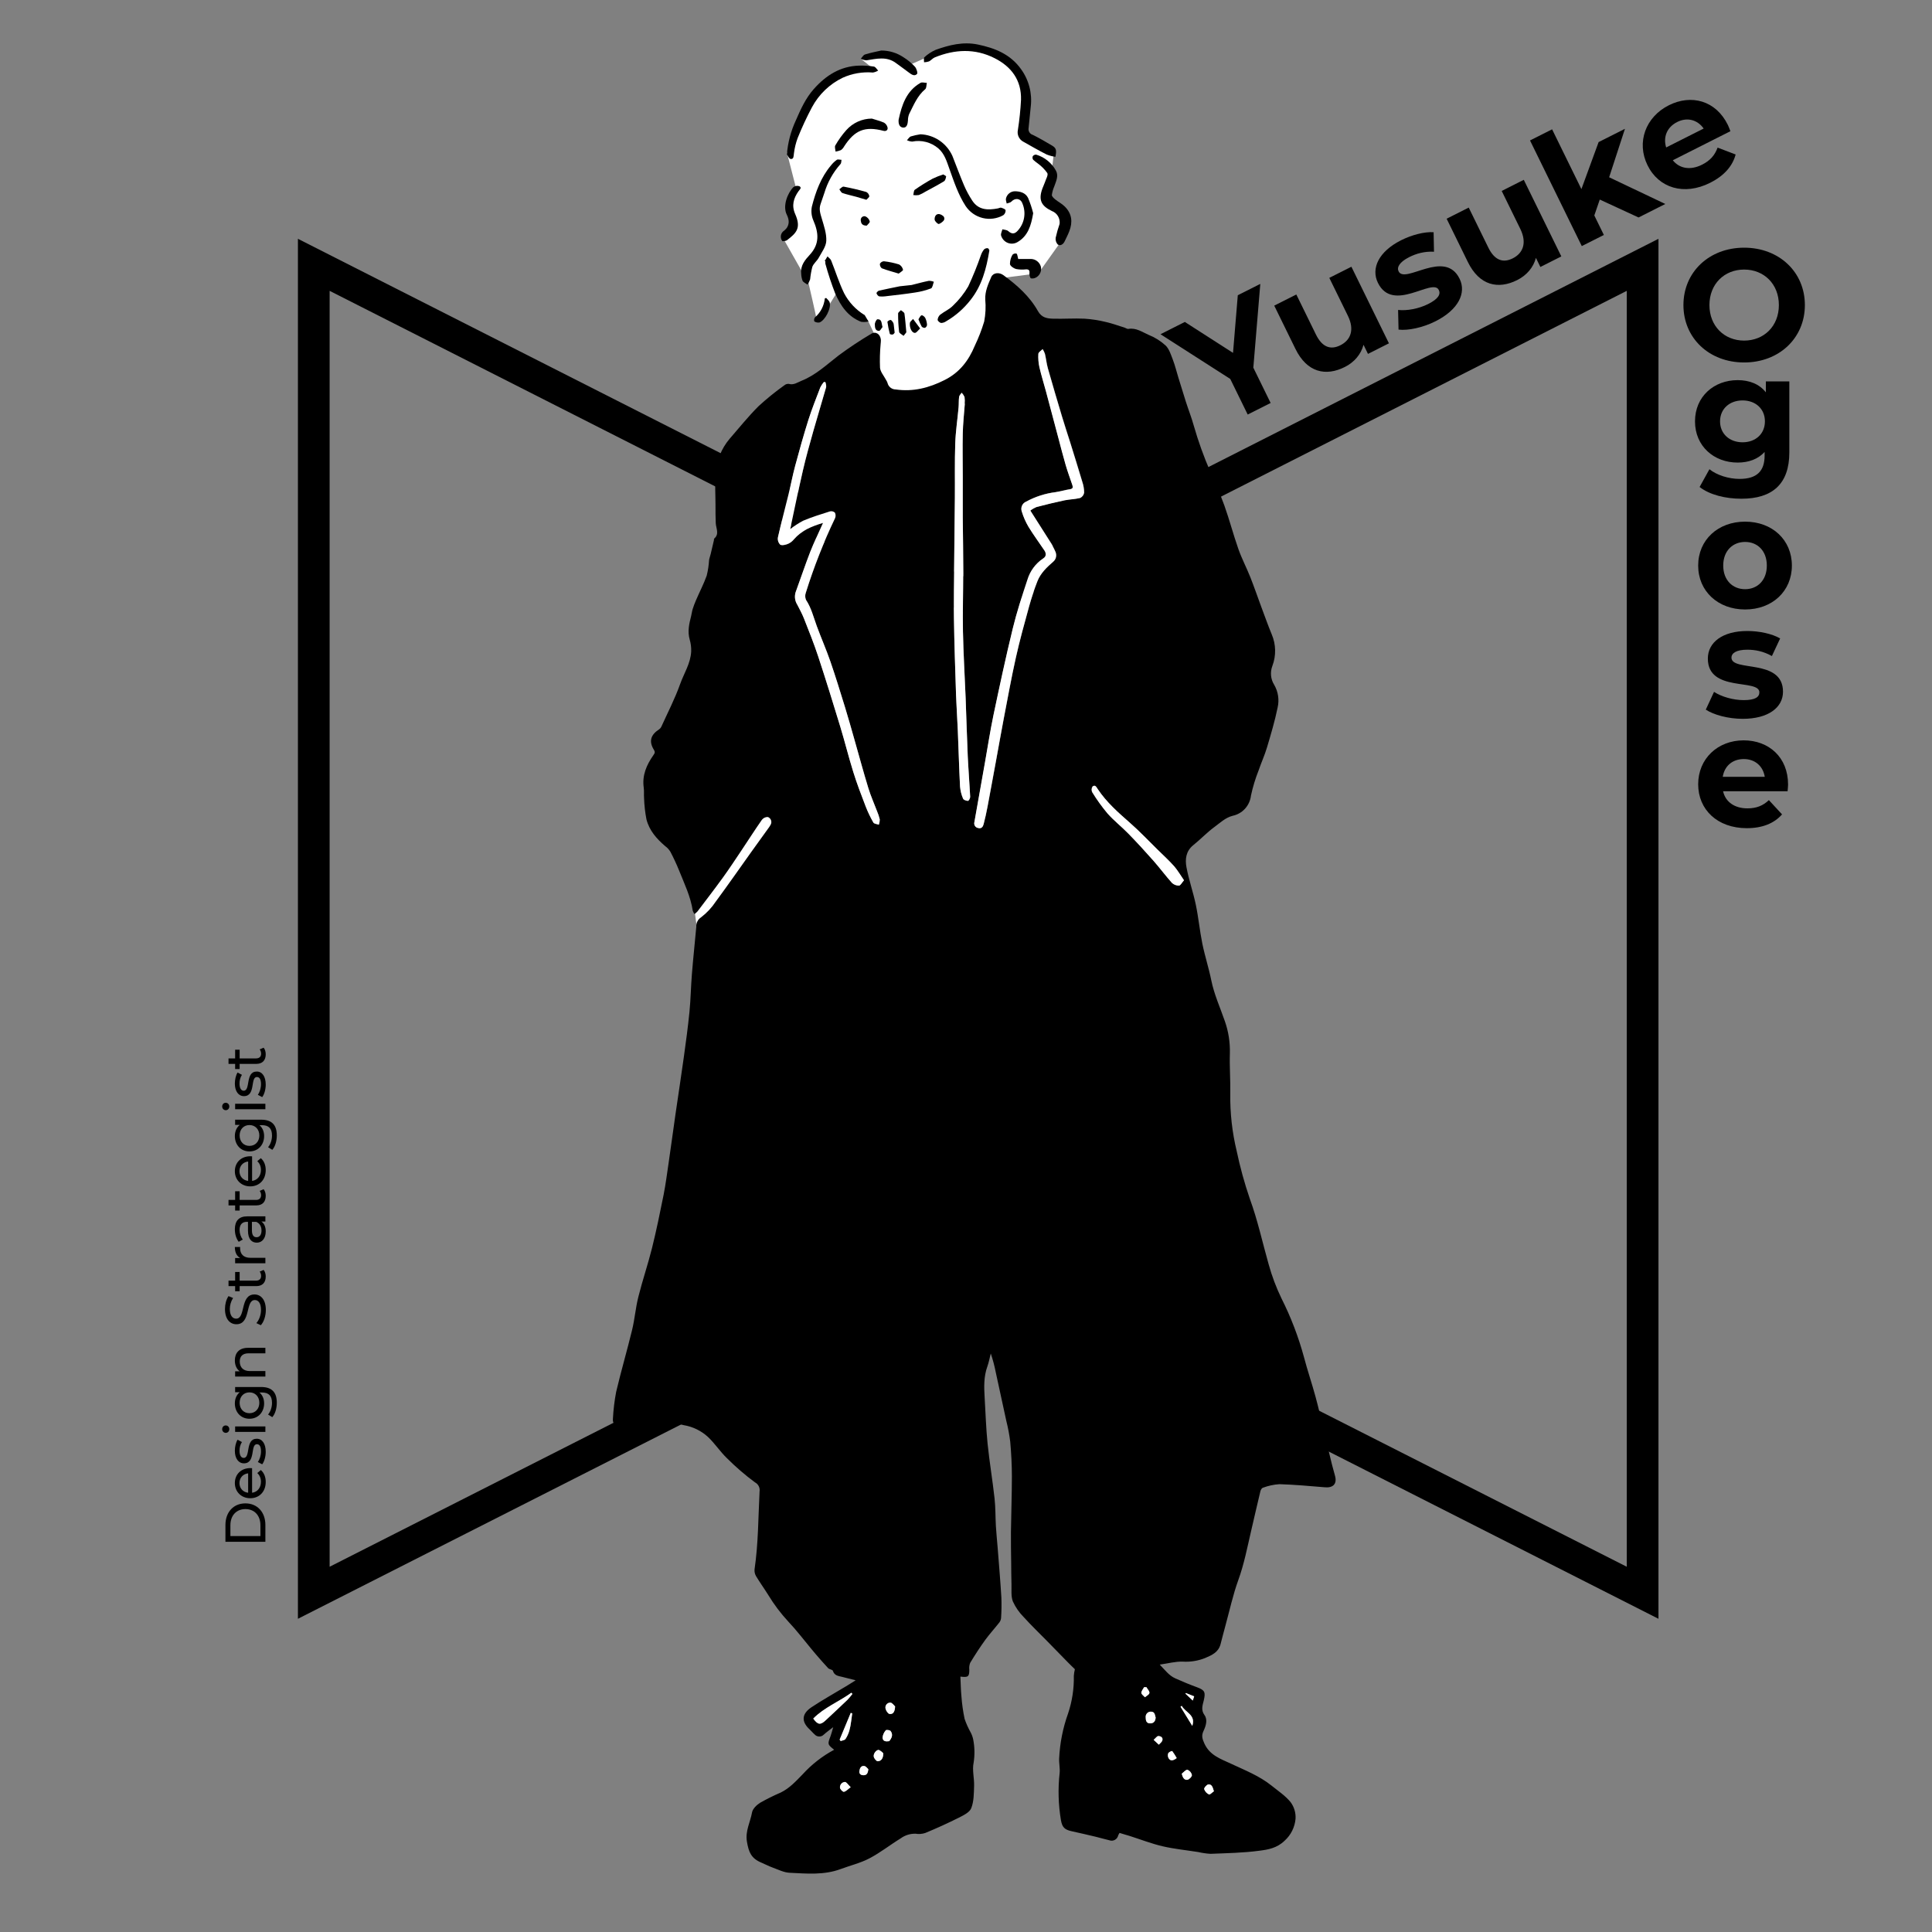 <svg width="364" height="364" viewBox="0 0 364 364" fill="none" xmlns="http://www.w3.org/2000/svg">
<rect x="0" y="0" width="364" height="364" fill="#808080" stroke="none"/>
<mask id="mask0_2341_700" style="mask-type:alpha" maskUnits="userSpaceOnUse" x="0" y="0" width="364" height="364">
<rect width="364" height="364" fill="#D9D9D9"/>
</mask>
<g mask="url(#mask0_2341_700)">
<path d="M306.491 295.184V54.797L184.297 116.766L62.104 54.797V295.184L184.297 233.215L306.491 295.184ZM312.465 304.989L184.297 239.989L56.13 304.988V44.992L184.297 109.991L312.465 44.992V304.989Z" fill="black"/>
<path d="M130.762 170.786L131.224 174.272L139.162 169.981L148.275 154.472L143.361 151.783L130.762 170.786Z" fill="white"/>
<path d="M165.136 63.813L163.508 60.359L160.207 58.117L158.126 54.369L156.344 57.269C156.344 57.269 153.867 60.618 153.824 60.079C153.781 59.54 152.322 53.311 152.322 53.311L147.852 45.434L149.942 41.616L148.969 38.91L150.061 35.76L148.269 28.784L154.184 16.726L160.956 13.176H164.819L162.178 11.066L166.613 10.564L171.093 12.349L175.161 10.564L179.717 8.686L187.341 9.513L192.001 13.655L193.614 19.767L192.837 24.74L197.497 28.089L198.512 29.14L198.182 32.154L197.604 37.123L200.591 40.988L199.928 45.458L195.635 51.486L188.041 52.473L187.382 63.84L177.585 76.138L164.8 77.41C164.8 77.41 162.241 67.363 162.159 67.17C162.076 66.977 165.136 63.813 165.136 63.813Z" fill="white"/>
<path d="M130.85 172.215C130.709 172.025 130.598 171.815 130.52 171.592C130.117 168.913 128.935 166.488 127.945 164.01C127.454 162.796 126.903 161.609 126.294 160.453C126.038 160.048 125.71 159.696 125.327 159.415C123.714 158.042 122.325 156.464 121.794 154.365C121.537 153.04 121.387 151.696 121.345 150.346C121.292 149.706 121.374 149.047 121.285 148.414C120.954 146.069 121.816 144.117 123.091 142.294C123.368 141.895 123.474 141.711 123.18 141.236C122.224 139.675 122.585 138.449 124.17 137.418C124.365 137.284 124.52 137.097 124.616 136.879C125.811 134.24 127.152 131.655 128.123 128.932C128.849 126.89 130.104 125.004 130.223 122.764C130.253 121.996 130.158 121.229 129.942 120.493C129.506 118.963 129.84 117.516 130.216 116.056C130.325 115.628 130.368 115.182 130.5 114.763C130.679 114.2 130.886 113.647 131.121 113.106C131.781 111.555 132.583 110.044 133.148 108.454C133.386 107.496 133.535 106.517 133.593 105.53C133.656 105.145 133.798 104.776 133.892 104.395C134.103 103.517 134.31 102.637 134.513 101.756C134.532 101.668 134.493 101.535 134.542 101.491C135.579 100.614 134.906 99.569 134.853 98.574C134.797 97.435 134.807 96.29 134.804 95.152C134.804 93.199 134.665 91.234 134.823 89.294C134.964 86.854 135.892 84.527 137.464 82.673C139.264 80.6 140.989 78.447 142.929 76.515C144.466 75.107 146.085 73.796 147.779 72.588C147.894 72.49 148.028 72.417 148.171 72.372C148.315 72.327 148.466 72.312 148.615 72.326C149.549 72.594 150.266 72.042 151.019 71.737C153.694 70.675 155.757 68.699 157.999 66.971C159.974 65.509 162.02 64.149 164.13 62.895C165.002 62.356 165.863 62.956 165.966 64.038C165.965 64.31 165.947 64.582 165.914 64.852C165.778 66.328 165.74 67.811 165.801 69.292C165.877 70.08 166.534 70.807 166.927 71.567C167.042 71.74 167.135 71.926 167.205 72.122C167.285 72.478 167.482 72.796 167.763 73.023C168.044 73.251 168.393 73.375 168.753 73.375C172.029 73.85 175.026 73.087 177.968 71.6C180.794 70.183 182.492 67.946 183.657 65.14C184.364 63.669 184.956 62.144 185.427 60.578C185.691 59.211 185.758 57.813 185.628 56.426C185.562 54.865 186.183 53.539 186.757 52.193C187.104 51.386 188.23 51.228 189.069 51.858C191.621 53.73 193.992 55.819 195.563 58.626C196.26 59.868 197.3 60.012 198.406 60.043C200.387 60.103 202.368 59.946 204.349 60.043C205.704 60.133 207.048 60.343 208.367 60.669C209.572 60.941 210.738 61.376 211.92 61.744C212.148 61.815 212.385 62.005 212.58 61.968C214.053 61.707 215.221 62.578 216.44 63.104C217.613 63.573 218.692 64.254 219.626 65.113C220.303 65.783 220.617 66.861 220.98 67.792C221.393 68.877 221.667 70.012 222.007 71.125C222.469 72.635 222.932 74.139 223.413 75.652C223.895 77.166 224.493 78.666 224.922 80.221C225.764 83.154 226.795 86.029 228.01 88.825C228.921 90.962 229.904 93.071 230.684 95.258C231.648 97.958 232.368 100.75 233.325 103.457C233.959 105.258 234.861 106.963 235.567 108.741C236.297 110.579 236.931 112.455 237.621 114.307C238.281 116.052 238.889 117.807 239.602 119.518C240.409 121.408 240.452 123.544 239.722 125.466C239.498 126.048 239.414 126.675 239.475 127.297C239.536 127.918 239.742 128.516 240.075 129.041C240.816 130.321 241.045 131.841 240.715 133.288C240.197 135.843 239.441 138.355 238.698 140.857C238.265 142.307 237.622 143.693 237.136 145.13C236.527 146.666 236.044 148.251 235.693 149.868C235.591 150.793 235.202 151.662 234.583 152.35C233.963 153.037 233.146 153.508 232.246 153.696C230.85 154.059 229.905 155.009 228.841 155.782C227.418 156.817 226.2 158.126 224.816 159.236C223.433 160.345 223.255 161.888 223.536 163.385C223.978 165.763 224.8 168.074 225.295 170.439C225.804 172.87 226.035 175.358 226.527 177.789C226.999 180.107 227.742 182.364 228.208 184.678C228.753 187.357 229.885 189.839 230.773 192.404C231.457 194.359 231.776 196.426 231.714 198.499C231.635 201.031 231.843 203.57 231.79 206.101C231.743 209.724 232.149 213.339 232.998 216.858C233.638 219.905 234.464 222.91 235.472 225.853C236.955 229.892 237.849 234.075 239.018 238.191C239.631 240.417 240.446 242.58 241.451 244.654C243.215 248.159 244.624 251.836 245.658 255.628C246.318 258.15 247.167 260.625 247.85 263.142C248.454 265.353 248.953 267.593 249.501 269.82C250.161 272.547 250.733 275.306 251.512 278C251.984 279.636 251.089 280.345 249.646 280.214C246.793 279.983 243.937 279.715 241.061 279.628C239.994 279.697 238.942 279.923 237.938 280.298C237.733 280.351 237.532 280.696 237.469 280.944C236.865 283.453 236.293 285.967 235.709 288.479C234.986 291.59 234.388 294.72 233.285 297.746C232.295 300.495 231.672 303.381 230.896 306.215C230.565 307.404 230.271 308.599 229.955 309.79C229.552 311.314 228.304 311.85 227.036 312.389C225.687 312.925 224.239 313.153 222.794 313.058C221.473 313.018 220.113 313.393 218.502 313.621C219.492 314.643 220.249 315.688 221.437 316.217C222.787 316.819 224.151 317.388 225.534 317.891C226.997 318.436 227.159 318.818 226.799 320.365C226.591 321.256 226.211 322.137 226.938 323.142C227.552 323.982 227.208 325.151 226.769 326.076C226.33 327 226.502 327.576 226.905 328.473C227.915 330.715 229.976 331.382 231.857 332.261C234.499 333.5 237.249 334.564 239.571 336.424C240.812 337.429 242.176 338.323 243.16 339.539C243.821 340.431 244.151 341.532 244.091 342.646C243.955 344.253 243.212 345.745 242.018 346.809C240.584 348.199 238.907 348.484 237.266 348.688C234.226 349.096 231.135 349.146 228.061 349.271C227.283 349.223 226.51 349.111 225.75 348.936C223.504 348.58 221.23 348.359 219.024 347.845C216.911 347.349 214.867 346.549 212.79 345.889C212.202 345.707 211.611 345.554 210.931 345.333C210.833 345.477 210.749 345.629 210.68 345.789C210.642 345.966 210.567 346.133 210.461 346.279C210.355 346.425 210.219 346.546 210.063 346.634C209.907 346.723 209.734 346.776 209.555 346.792C209.377 346.807 209.198 346.784 209.029 346.723C208.161 346.519 207.302 346.268 206.437 346.054C204.928 345.696 203.416 345.344 201.9 345.012C200.579 344.721 200.127 344.272 199.889 342.946C199.393 340.005 199.309 337.009 199.642 334.045C199.734 333.13 199.499 332.185 199.553 331.265C199.691 328.397 200.253 325.565 201.22 322.866C201.996 320.569 202.367 318.151 202.316 315.723C202.346 315.307 202.412 314.894 202.514 314.49C202.072 314.058 201.618 313.636 201.194 313.194C199.873 311.854 198.552 310.478 197.215 309.122C195.772 307.652 194.28 306.225 192.899 304.695C192.038 303.838 191.337 302.83 190.829 301.721C190.449 300.74 190.605 299.539 190.568 298.432C190.525 297.092 190.525 295.753 190.512 294.414C190.492 292.498 190.443 290.582 190.466 288.667C190.509 285.167 190.645 281.668 190.645 278.165C190.645 275.983 190.526 273.811 190.332 271.62C190.167 270.305 189.922 269.001 189.598 267.716C188.938 264.675 188.278 261.635 187.617 258.596C187.382 257.379 187.064 256.179 186.666 255.006C186.459 255.82 186.308 256.66 186.026 257.447C185.329 259.367 185.392 261.336 185.514 263.318C185.693 266.195 185.769 269.085 186.062 271.949C186.415 275.418 187 278.861 187.383 282.33C187.574 284.052 187.531 285.8 187.631 287.535C187.71 288.875 187.855 290.214 187.961 291.553C188.205 294.688 188.473 297.823 188.664 300.961C188.713 302.239 188.695 303.519 188.612 304.795C188.593 305.118 188.477 305.428 188.281 305.683C187.423 306.784 186.469 307.816 185.64 308.951C184.624 310.351 183.685 311.811 182.787 313.288C182.627 313.702 182.571 314.149 182.623 314.591C182.623 315.89 182.418 316.067 180.945 315.88C181.005 317.143 181.018 318.385 181.14 319.618C181.244 321.041 181.444 322.455 181.737 323.851C182.042 324.736 182.425 325.591 182.883 326.406C183.106 326.826 183.267 327.278 183.361 327.746C183.641 329.181 183.667 330.655 183.437 332.099C183.138 333.473 183.572 334.99 183.526 336.453C183.479 337.916 183.493 339.394 182.988 340.673C182.678 341.467 181.526 342.013 180.644 342.465C178.564 343.506 176.438 344.474 174.291 345.355C173.715 345.537 173.104 345.581 172.508 345.482C171.494 345.453 170.499 345.765 169.678 346.37C167.697 347.582 165.862 349.049 163.818 350.117C162.131 351.005 160.226 351.457 158.429 352.126C155.273 353.312 151.994 353.001 148.755 352.84C147.679 352.789 146.622 352.24 145.575 351.862C144.849 351.6 144.159 351.228 143.446 350.931C141.527 350.127 141.065 348.975 140.725 346.976C140.385 344.977 141.362 343.292 141.689 341.467C141.815 340.77 142.585 340.04 143.248 339.628C144.493 338.928 145.774 338.294 147.084 337.729C148.735 336.932 149.941 335.602 151.192 334.323C152.904 332.437 154.922 330.861 157.158 329.665C155.887 328.635 155.893 328.64 156.498 327.046C156.669 326.59 156.775 326.112 156.983 325.401C156.254 325.974 155.702 326.359 155.207 326.811C155.091 326.93 154.952 327.022 154.8 327.084C154.647 327.145 154.483 327.174 154.319 327.168C154.155 327.162 153.993 327.122 153.845 327.051C153.697 326.979 153.565 326.877 153.457 326.751C153.127 326.479 152.879 326.135 152.566 325.853C150.915 324.357 151.05 322.876 152.896 321.651C154.95 320.284 157.113 319.085 159.229 317.806C159.813 317.471 160.391 317.082 161.21 316.577C160.254 316.335 159.499 316.148 158.753 315.954C158.007 315.76 157.221 315.75 156.917 314.789C156.841 314.551 156.257 314.531 156.026 314.287C155.227 313.449 154.484 312.558 153.715 311.685C153.427 311.35 153.153 311.015 152.873 310.68C151.433 308.956 150.076 307.153 148.534 305.53C147.096 303.979 145.819 302.283 144.721 300.469C143.988 299.291 143.167 298.158 142.45 296.966C142.221 296.581 142.119 296.132 142.16 295.684C142.877 290.814 142.857 285.901 143.108 281.002C143.161 280.658 143.104 280.305 142.947 279.996C142.79 279.686 142.539 279.436 142.232 279.28C140.361 277.893 138.593 276.367 136.943 274.716C135.662 273.48 134.668 271.939 133.377 270.72C132.096 269.554 130.512 268.786 128.814 268.507C127.612 268.182 126.378 267.994 125.136 267.947C122.584 268.061 120.038 268.399 117.492 268.68C116.536 268.788 115.352 268.663 115.478 267.294C115.566 265.599 115.769 263.911 116.086 262.244C117.007 258.333 118.146 254.471 119.093 250.563C119.595 248.497 119.754 246.347 120.282 244.287C121.052 241.212 122.079 238.209 122.845 235.137C123.67 231.812 124.36 228.439 125.031 225.09C125.433 223.048 125.691 220.975 125.998 218.91C126.434 215.926 126.834 212.932 127.262 209.948C127.781 206.358 128.338 202.775 128.834 199.184C129.227 196.344 129.617 193.489 129.898 190.655C130.132 188.291 130.165 185.912 130.356 183.548C130.595 180.564 130.918 177.59 131.185 174.61C131.163 174.255 131.237 173.901 131.398 173.586C131.559 173.27 131.802 173.005 132.1 172.818C133.17 171.998 134.098 171.003 134.848 169.874C137.096 166.83 139.259 163.722 141.452 160.645C142.61 159.024 143.781 157.413 144.942 155.797C145.032 155.677 145.11 155.548 145.176 155.412C145.254 155.284 145.304 155.14 145.321 154.991C145.337 154.841 145.321 154.69 145.272 154.548C145.224 154.406 145.145 154.276 145.04 154.169C144.936 154.062 144.81 153.98 144.67 153.928C144.454 153.919 144.238 153.962 144.042 154.055C143.845 154.148 143.673 154.287 143.541 154.461C142.201 156.376 140.946 158.352 139.642 160.298C138.519 161.972 137.406 163.667 136.225 165.301C134.653 167.468 133.022 169.591 131.407 171.724C131.235 171.906 131.047 172.072 130.846 172.22L130.85 172.215ZM194.119 96.193C194.492 95.913 194.896 95.679 195.324 95.496C197.061 95.044 198.808 94.615 200.564 94.244C201.538 94.04 202.562 94.04 203.535 93.792C203.731 93.699 203.901 93.558 204.03 93.383C204.16 93.208 204.245 93.004 204.279 92.787C204.27 92.092 204.151 91.404 203.926 90.748C203.179 88.232 202.4 85.724 201.614 83.226C201.126 81.651 200.594 80.088 200.121 78.508C199.21 75.47 198.308 72.426 197.443 69.372C197.192 68.481 197.113 67.543 196.889 66.636C196.778 66.326 196.633 66.031 196.456 65.755C196.175 66.049 195.68 66.331 195.657 66.643C195.605 67.486 195.672 68.333 195.855 69.158C196.208 70.698 196.687 72.209 197.097 73.736C197.876 76.629 198.646 79.523 199.408 82.416C199.867 84.141 200.304 85.876 200.805 87.591C201.174 88.853 201.63 90.093 202.056 91.341C202.208 91.793 202.185 92.069 201.607 92.155C200.699 92.293 199.811 92.564 198.903 92.704C196.959 92.944 195.076 93.55 193.352 94.492C193.005 94.634 192.725 94.907 192.573 95.254C192.421 95.601 192.408 95.994 192.537 96.351C192.843 97.359 193.267 98.326 193.801 99.231C194.722 100.746 195.782 102.168 196.773 103.648C197.123 104.181 197.218 104.76 196.565 105.179C195.141 106.124 194.089 107.546 193.593 109.197C192.603 112.238 191.586 115.299 190.83 118.414C189.509 123.822 188.347 129.271 187.198 134.72C186.573 137.683 186.122 140.684 185.589 143.671C184.929 147.393 184.269 151.116 183.608 154.84C183.571 154.963 183.561 155.092 183.578 155.219C183.595 155.347 183.64 155.469 183.708 155.577C183.776 155.685 183.866 155.777 183.973 155.846C184.08 155.916 184.2 155.961 184.325 155.978C184.985 156.156 185.221 155.7 185.346 155.242C185.639 154.136 185.874 153.015 186.089 151.893C186.634 149.029 187.155 146.159 187.68 143.292C188.172 140.613 188.636 137.954 189.146 135.294C189.879 131.477 190.569 127.655 191.416 123.864C192.133 120.646 193.014 117.461 193.893 114.283C194.343 112.661 194.875 111.063 195.487 109.496C196.078 107.972 197.25 106.87 198.459 105.812C198.727 105.59 198.916 105.285 198.994 104.943C199.072 104.601 199.036 104.242 198.891 103.923C198.594 103.234 198.234 102.575 197.816 101.954C196.603 100.088 195.387 98.21 194.119 96.193ZM155.052 98.538C154.197 100.47 153.361 102.191 152.671 103.973C151.681 106.498 150.836 109.073 149.904 111.615C149.781 112.006 149.747 112.42 149.805 112.826C149.862 113.232 150.009 113.619 150.235 113.959C150.674 114.817 151.139 115.668 151.493 116.561C152.418 118.906 153.365 121.266 154.157 123.668C155.6 128.048 156.965 132.454 158.307 136.866C159.176 139.722 159.892 142.63 160.781 145.479C161.441 147.653 162.27 149.781 163.092 151.909C163.503 152.972 163.994 154.001 164.561 154.987C164.706 155.239 165.221 155.262 165.591 155.389C165.705 155.067 165.763 154.727 165.762 154.384C165.629 153.836 165.449 153.3 165.225 152.783C164.687 151.357 164.053 149.957 163.612 148.5C162.684 145.446 161.858 142.361 160.971 139.294C160.396 137.284 159.836 135.255 159.217 133.266C158.321 130.369 157.435 127.472 156.447 124.609C155.67 122.367 154.71 120.191 153.891 117.961C153.277 116.287 152.864 114.539 151.854 113.021C151.68 112.587 151.673 112.101 151.834 111.662C153.331 106.863 155.173 102.182 157.345 97.656C157.416 97.49 157.45 97.31 157.446 97.128C157.442 96.947 157.4 96.769 157.322 96.605C157.198 96.491 157.049 96.41 156.887 96.368C156.726 96.325 156.556 96.324 156.394 96.363C154.694 96.898 152.983 97.428 151.342 98.12C150.478 98.575 149.658 99.111 148.893 99.721C149.678 96.064 150.428 92.353 151.282 88.639C151.867 86.128 152.573 83.643 153.263 81.158C154.036 78.418 154.881 75.699 155.657 72.96C155.674 72.638 155.63 72.316 155.525 72.012L155.227 71.992C154.971 72.301 154.75 72.638 154.566 72.996C153.79 75.032 152.972 77.056 152.315 79.138C151.413 81.986 150.611 84.875 149.832 87.762C149.35 89.554 149.01 91.383 148.567 93.18C147.907 95.859 147.177 98.539 146.586 101.218C146.541 101.474 146.558 101.737 146.634 101.985C146.711 102.233 146.845 102.459 147.025 102.644C147.539 102.761 148.077 102.69 148.544 102.443C148.95 102.253 149.308 101.971 149.591 101.619C150.984 99.983 152.853 99.195 155.049 98.524L155.052 98.538ZM181.777 76.1H181.75C181.789 75.677 181.781 75.251 181.727 74.83C181.596 74.534 181.414 74.264 181.189 74.033C181.024 74.284 180.753 74.522 180.711 74.794C180.622 75.463 180.668 76.133 180.609 76.786C180.401 79.057 180.054 81.324 179.978 83.598C179.859 87.011 179.939 90.43 179.909 93.843C179.876 97.942 179.814 102.041 179.777 106.137C179.747 109.591 179.678 113.052 179.734 116.518C179.81 121.334 179.973 126.147 180.13 130.959C180.203 133.179 180.364 135.393 180.461 137.614C180.609 141.153 180.699 144.696 180.883 148.236C180.952 149.017 181.145 149.782 181.454 150.5C181.55 150.742 182.055 150.908 182.379 150.919C182.517 150.919 182.805 150.427 182.792 150.172C182.666 147.63 182.461 145.088 182.336 142.546C182.171 138.862 182.081 135.205 181.936 131.538C181.774 127.351 181.514 123.165 181.431 118.983C181.358 115.319 181.5 111.651 181.497 107.985C181.497 104.502 181.421 101.016 181.395 97.54C181.378 94.967 181.395 92.399 181.395 89.837C181.395 87.124 181.332 84.411 181.395 81.702C181.425 79.793 181.634 77.934 181.771 76.072L181.777 76.1ZM223.069 165.852C222.503 164.951 221.89 164.082 221.23 163.25C220.24 162.141 219.147 161.133 218.087 160.095C216.35 158.391 214.676 156.616 212.85 155.015C210.644 153.08 208.452 151.15 206.801 148.682C206.54 148.294 206.336 147.765 205.81 148.183C205.713 148.34 205.657 148.52 205.646 148.706C205.636 148.892 205.672 149.077 205.751 149.245C206.613 150.643 207.577 151.975 208.633 153.23C209.855 154.603 211.321 155.745 212.595 157.064C214.213 158.722 215.781 160.433 217.315 162.171C218.513 163.531 219.593 164.994 220.801 166.341C221.163 166.67 221.636 166.845 222.122 166.83C222.416 166.833 222.669 166.31 223.07 165.852H223.069ZM160.603 319.145C160.53 319.075 160.46 319.004 160.391 318.931C158.053 320.627 155.293 321.683 153.222 323.79C154.104 324.989 154.569 325.046 155.58 324.101C156.947 322.829 158.313 321.552 159.661 320.26C159.995 319.906 160.311 319.534 160.605 319.145H160.603ZM158.192 327.758C158.255 327.842 158.321 327.923 158.387 328.001C158.7 327.88 159.137 327.85 159.298 327.619C159.617 327.136 159.861 326.607 160.021 326.049C160.173 325.5 160.283 324.94 160.351 324.374C160.437 323.845 160.5 323.313 160.569 322.784L160.285 322.707L158.192 327.758ZM167.526 328.053C168.018 327.47 168.298 326.811 167.797 326.134C167.658 325.943 166.991 325.862 166.886 325.996C166.551 326.368 166.34 326.836 166.282 327.336C166.292 328.113 166.926 328.15 167.527 328.046L167.526 328.053ZM217.733 323.616C217.584 323.167 217.613 322.484 216.837 322.487C216.7 322.481 216.563 322.505 216.436 322.558C216.309 322.61 216.195 322.69 216.101 322.791C216.007 322.893 215.935 323.013 215.892 323.145C215.848 323.277 215.832 323.417 215.846 323.555C215.863 324.011 215.886 324.706 216.683 324.694C217.357 324.695 217.668 324.32 217.734 323.613L217.733 323.616ZM168.642 321.499C168.437 321.322 168.094 320.786 167.746 320.786C167.604 320.781 167.464 320.811 167.335 320.872C167.207 320.933 167.095 321.023 167.007 321.137C166.92 321.25 166.86 321.382 166.833 321.523C166.805 321.664 166.811 321.81 166.85 321.948C166.945 322.33 167.306 322.882 167.602 322.922C168.279 323.023 168.604 322.481 168.643 321.497L168.642 321.499ZM166.413 330.33C166.19 330.076 165.921 329.868 165.621 329.718C165.188 329.57 164.498 330.387 164.63 330.97C164.697 331.305 165.126 331.841 165.377 331.83C166.001 331.802 166.417 331.34 166.414 330.328L166.413 330.33ZM222.656 334.168C222.824 334.986 223.181 335.421 223.731 335.319C224.061 335.259 224.593 334.71 224.563 334.425C224.516 334.203 224.415 333.996 224.269 333.823C224.123 333.651 223.936 333.518 223.727 333.437C223.416 333.385 223.016 333.898 222.657 334.166L222.656 334.168ZM228.704 337.484C228.483 336.696 228.295 336.107 227.634 336.214C227.321 336.265 226.812 336.884 226.871 337.095C226.951 337.316 227.073 337.519 227.231 337.691C227.388 337.864 227.578 338.003 227.789 338.1C227.968 338.167 228.404 337.701 228.704 337.484ZM160.273 336.717C159.788 336.252 159.49 335.73 159.193 335.73C159.062 335.736 158.933 335.77 158.815 335.827C158.696 335.885 158.59 335.966 158.503 336.066C158.415 336.166 158.349 336.282 158.306 336.409C158.264 336.535 158.246 336.668 158.255 336.802C158.275 337.096 158.777 337.619 158.991 337.582C159.398 337.521 159.727 337.12 160.272 336.718L160.273 336.717ZM222.654 321.396L222.415 321.554L224.63 325.164C225.343 323.067 223.303 322.659 222.656 321.396H222.654ZM163.597 333.324C163.422 333.173 163.165 332.785 162.851 332.731C162.22 332.624 161.973 333.156 161.91 333.689C161.848 334.223 162.188 334.45 162.67 334.463C163.267 334.48 163.525 334.128 163.597 333.325V333.324ZM215.994 317.873H215.558C215.366 318.228 215.026 318.589 215.036 318.941C215.036 319.226 215.472 319.496 215.713 319.775C216.012 319.503 216.522 319.259 216.558 318.954C216.595 318.649 216.189 318.237 215.994 317.873ZM221.699 331.232C221.446 330.767 221.162 330.319 220.851 329.892C220.562 329.929 220.297 330.073 220.108 330.297C220.05 330.451 220.026 330.616 220.036 330.78C220.047 330.944 220.093 331.104 220.17 331.249C220.519 331.829 221.022 331.749 221.699 331.232V331.232ZM217.354 327.796L218.345 328.705C218.569 328.444 218.903 328.216 219.005 327.917C219.18 327.325 218.674 327.09 218.245 327.083C217.988 327.08 217.744 327.462 217.354 327.796ZM224.985 319.604L223.42 318.975L223.344 319.096L224.727 320.392C224.826 320.09 224.899 319.872 224.984 319.605L224.985 319.604Z" fill="black"/>
<path d="M198.847 29.547C198.29 29.467 197.743 29.325 197.216 29.122C195.727 28.366 194.271 27.535 192.815 26.708C192.42 26.506 192.103 26.175 191.915 25.768C191.727 25.362 191.679 24.903 191.779 24.466C192.07 22.599 192.265 20.718 192.363 18.831C192.475 15.093 190.527 12.541 187.374 10.953C183.683 9.091 179.889 9.279 176.122 10.809C175.726 10.97 175.428 11.368 175.036 11.566C174.733 11.668 174.417 11.724 174.098 11.733C174.098 11.398 173.999 10.916 174.164 10.782C174.793 10.203 175.511 9.732 176.29 9.388C178.842 8.479 181.428 7.818 184.214 8.384C187.443 9.053 190.343 10.201 192.356 13.012C193.848 15.054 194.506 17.6 194.195 20.121C194.05 21.461 193.938 22.8 193.793 24.14C193.745 24.406 193.796 24.68 193.934 24.911C194.073 25.142 194.291 25.313 194.545 25.392C195.82 26.019 197.054 26.732 198.276 27.465C198.996 27.909 199.095 28.314 198.847 29.547Z" fill="black"/>
<path d="M148.254 29.082C148.433 26.865 149.004 24.7 149.938 22.688C150.849 20.595 151.784 18.512 153.319 16.78C155.611 14.195 158.332 12.47 161.851 12.363C162.788 12.335 163.725 12.396 164.651 12.545C164.95 12.592 165.189 13.034 165.45 13.295C165.146 13.483 164.81 13.609 164.459 13.666C162.508 13.502 160.548 13.841 158.761 14.651C156.301 15.838 154.275 17.786 152.976 20.214C151.978 22.091 151.081 24.022 150.287 25.997C149.941 26.926 149.705 27.893 149.584 28.878C149.505 29.369 149.584 30.013 148.98 29.952C148.66 29.925 148.393 29.262 148.254 29.082Z" fill="black"/>
<path d="M150.945 51.502C150.79 50.005 151.704 48.934 152.558 48.013C154.453 45.963 154.255 43.876 153.245 41.542C152.887 40.721 152.788 39.807 152.961 38.927C153.675 36.124 154.662 33.413 156.56 31.164C156.876 30.763 157.246 30.407 157.659 30.109C157.867 29.975 158.244 30.109 158.544 30.109C158.488 30.377 158.521 30.732 158.365 30.897C156.961 32.464 155.918 34.329 155.314 36.356C155.08 37.062 154.836 37.769 154.591 38.472C154.261 39.42 154.565 40.281 154.835 41.195C155.238 42.564 155.74 44.002 155.677 45.385C155.631 46.456 154.822 47.511 154.271 48.529C153.941 49.156 153.28 49.635 153.046 50.281C152.85 51.051 152.712 51.835 152.633 52.626C152.512 52.979 152.35 53.316 152.148 53.63C151.818 53.388 151.372 53.215 151.204 52.89C151.043 52.445 150.955 51.976 150.945 51.502Z" fill="black"/>
<path d="M173.413 25.301C174.687 25.347 175.924 25.75 176.986 26.466C178.048 27.182 178.893 28.182 179.429 29.356C180.175 31.215 180.852 33.104 181.639 34.943C182.069 35.935 182.582 36.888 183.174 37.79C184.373 39.626 186.161 39.615 188.031 39.261C188.233 39.221 188.457 39.079 188.626 39.13C188.939 39.23 189.425 39.404 189.458 39.614C189.467 39.792 189.433 39.97 189.358 40.132C189.284 40.293 189.172 40.434 189.032 40.542C187.849 41.205 186.465 41.396 185.151 41.077C183.837 40.758 182.688 39.952 181.93 38.818C180.517 36.636 179.728 34.203 178.863 31.785C178.371 30.405 177.945 28.945 176.78 27.951C176.107 27.378 175.315 26.967 174.464 26.747C173.614 26.526 172.725 26.503 171.864 26.678C171.52 26.657 171.183 26.568 170.873 26.417C171.117 26.169 171.319 25.804 171.613 25.7C172.203 25.525 172.804 25.391 173.413 25.301Z" fill="black"/>
<path d="M199.637 42.183C199.7 41.67 199.589 41.15 199.322 40.709C199.056 40.268 198.65 39.931 198.171 39.755C196.166 38.781 195.45 37.634 196.606 34.999C196.707 34.782 196.796 34.558 196.873 34.33C197.052 33.74 197.533 32.99 197.316 32.595C196.816 31.9 196.21 31.29 195.519 30.79C195.217 30.575 194.927 30.342 194.651 30.093C194.585 29.996 194.544 29.884 194.533 29.767C194.521 29.65 194.539 29.532 194.585 29.424C194.66 29.326 194.758 29.249 194.869 29.199C194.981 29.148 195.103 29.127 195.225 29.136C196.817 29.608 198.16 30.702 198.959 32.176C199.481 33.181 198.959 34.159 198.629 35.124C198.406 35.64 198.252 36.184 198.173 36.742C198.173 37.009 198.539 37.351 198.81 37.572C199.385 38.038 200.065 38.376 200.586 38.888C201.986 40.255 202.121 41.858 201.458 43.577C201.21 44.22 200.887 44.836 200.593 45.459C200.325 46.032 199.801 46.373 199.302 46.078C199.14 45.909 199.019 45.703 198.949 45.477C198.879 45.252 198.862 45.013 198.899 44.779C199.094 43.899 199.341 43.031 199.639 42.18L199.637 42.183Z" fill="black"/>
<path d="M186.403 47.179C185.832 50.686 184.976 53.854 182.819 56.556C181.568 58.154 180.031 59.498 178.287 60.515C178.003 60.72 177.665 60.837 177.316 60.85C177.062 60.82 176.656 60.462 176.656 60.258C176.669 60.072 176.718 59.892 176.801 59.726C176.884 59.56 176.999 59.413 177.138 59.293C177.915 58.683 178.875 58.288 179.549 57.585C180.67 56.523 181.637 55.305 182.421 53.968C183.326 52.029 184.129 50.044 184.828 48.02C184.958 47.657 185.145 47.318 185.383 47.015C185.473 46.921 185.584 46.849 185.707 46.806C185.83 46.762 185.96 46.748 186.089 46.764C186.271 46.781 186.37 47.126 186.403 47.179Z" fill="black"/>
<path d="M194.658 40.166C194.268 42.51 193.667 44.482 191.686 45.619C191.41 45.781 191.102 45.877 190.784 45.9C190.466 45.923 190.147 45.873 189.851 45.753C189.555 45.633 189.29 45.446 189.075 45.208C188.861 44.968 188.703 44.683 188.612 44.373C188.52 44.038 188.764 43.593 188.857 43.201C189.227 43.302 189.685 43.298 189.949 43.536C190.61 44.109 191.128 44.142 191.729 43.48C192.356 42.808 192.777 41.966 192.939 41.056C193.101 40.145 192.997 39.207 192.64 38.356C192.29 37.351 191.257 37.227 190.549 37.987C190.351 38.198 189.965 38.23 189.667 38.345C189.615 38.01 189.449 37.655 189.535 37.376C189.627 36.999 189.838 36.664 190.137 36.422C190.435 36.18 190.804 36.044 191.186 36.036C192.177 36.036 193.223 36.314 193.699 37.299C194.09 38.228 194.411 39.187 194.658 40.166Z" fill="black"/>
<path d="M155.376 49.172L155.898 48.312C156.136 48.563 156.472 48.774 156.591 49.072C157.417 51.125 158.07 53.258 159.031 55.237C159.911 56.92 161.223 58.331 162.828 59.32C162.851 59.32 162.894 59.32 162.908 59.357C163.146 59.758 163.385 60.164 163.624 60.569C163.171 60.677 162.702 60.698 162.241 60.629C159.774 59.678 158.374 57.615 157.367 55.314C156.651 53.477 156.03 51.603 155.508 49.699C155.486 49.549 155.486 49.397 155.508 49.247L155.376 49.172Z" fill="black"/>
<path d="M164.267 22.343C165.033 22.591 165.821 22.788 166.552 23.106C166.855 23.287 167.082 23.574 167.19 23.913C167.374 24.442 166.995 24.791 166.457 24.65C162.947 23.736 161.029 24.503 159.024 27.611C158.882 27.877 158.681 28.106 158.437 28.28C158.111 28.417 157.77 28.511 157.421 28.561C157.398 28.166 157.21 27.671 157.378 27.399C157.968 26.368 158.661 25.402 159.448 24.516C160.058 23.834 160.802 23.288 161.632 22.914C162.462 22.54 163.359 22.345 164.267 22.343Z" fill="black"/>
<path d="M147.413 45.441C147.291 45.294 147.203 45.122 147.153 44.937C147.104 44.752 147.094 44.558 147.126 44.369C147.157 44.179 147.228 44 147.335 43.841C147.442 43.683 147.581 43.55 147.743 43.451C148.81 42.581 148.753 41.482 148.242 40.468C147.406 38.81 148.384 36.362 149.487 35.25C149.652 35.129 149.844 35.052 150.046 35.026C150.248 34.999 150.453 35.025 150.642 35.099C151.111 35.402 150.642 35.729 150.431 36.044C149.51 37.353 149.11 38.722 149.813 40.314C150.998 42.993 150.028 43.911 148.252 45.27C148.034 45.438 147.657 45.394 147.413 45.441Z" fill="black"/>
<path d="M166.034 9.52C167.521 9.514 168.976 9.954 170.216 10.785C171.013 11.282 171.741 11.883 172.382 12.573C172.681 12.909 172.94 13.766 172.772 13.936C172.277 14.442 171.712 14.027 171.219 13.652C170.419 13.039 169.591 12.463 168.782 11.863C167.028 10.567 165.15 11.08 163.238 11.364C162.867 11.339 162.504 11.243 162.168 11.083C162.432 10.802 162.65 10.363 162.967 10.265C164.073 9.918 165.212 9.707 166.034 9.52Z" fill="black"/>
<path d="M169.303 22.568C169.897 19.792 170.755 17.143 173.425 15.612C173.728 15.438 174.214 15.612 174.62 15.612C174.527 16.018 174.57 16.587 174.321 16.798C172.827 18.054 172.135 19.812 171.287 21.487C171.135 21.875 171.059 22.289 171.062 22.706C171.012 23.329 170.89 24.046 170.203 24.046C169.455 24.008 169.246 23.325 169.303 22.568Z" fill="black"/>
<path d="M171.753 53.696C172.836 53.425 173.915 53.126 175.008 52.908C175.328 52.909 175.645 52.971 175.942 53.09C175.771 53.526 175.698 54.225 175.405 54.339C174.432 54.707 173.424 54.966 172.397 55.113C170.656 55.388 168.904 55.576 167.153 55.783C166.663 55.863 166.165 55.883 165.67 55.843C165.462 55.813 165.221 55.508 165.139 55.251C165.102 55.147 165.413 54.805 165.611 54.759C166.905 54.456 168.216 54.219 169.516 53.938" fill="black"/>
<path d="M191.835 48.793H194.276C194.68 48.808 195.07 48.949 195.394 49.195C195.717 49.442 195.959 49.783 196.085 50.173C196.185 50.543 196.169 50.936 196.038 51.296C195.907 51.657 195.669 51.967 195.356 52.182C195.197 52.299 195.018 52.383 194.827 52.428C194.637 52.474 194.439 52.48 194.246 52.447C194.084 52.417 193.916 51.818 193.952 51.499C194.015 50.92 193.84 50.729 193.292 50.749C192.669 50.821 192.04 50.799 191.423 50.682C190.971 50.555 190.334 50.123 190.281 49.751C190.282 49.133 190.447 48.526 190.759 47.994C190.857 47.896 190.978 47.824 191.111 47.786C191.244 47.748 191.384 47.745 191.518 47.777C191.699 47.932 191.702 48.318 191.835 48.793Z" fill="black"/>
<path d="M177.722 32.866C177.914 32.997 178.27 33.157 178.254 33.248C178.198 33.583 178.095 34.008 177.861 34.152C176.726 34.845 175.549 35.461 174.374 36.101C173.971 36.357 173.546 36.574 173.103 36.75C172.759 36.802 172.41 36.802 172.066 36.75C172.159 36.415 172.139 35.889 172.365 35.745C173.437 34.995 174.548 34.303 175.693 33.672C176.351 33.355 177.029 33.085 177.724 32.865L177.722 32.866Z" fill="black"/>
<path d="M163.229 37.638C162.473 37.417 161.882 37.23 161.288 37.066C160.433 36.831 159.555 36.654 158.723 36.366C158.475 36.279 158.327 35.904 158.135 35.662C158.409 35.485 158.716 35.117 158.947 35.163C160.381 35.435 161.806 35.766 163.21 36.168C163.36 36.244 163.491 36.356 163.59 36.494C163.69 36.633 163.755 36.793 163.781 36.962C163.796 37.172 163.413 37.424 163.229 37.638Z" fill="black"/>
<path d="M169.319 51.547C168.157 51.191 167.127 50.924 166.133 50.542C166.009 50.442 165.911 50.312 165.85 50.164C165.788 50.015 165.764 49.854 165.78 49.694C165.856 49.556 165.965 49.441 166.098 49.359C166.23 49.276 166.381 49.23 166.537 49.225C167.505 49.333 168.462 49.533 169.393 49.824C169.58 49.928 169.743 50.071 169.872 50.245C170 50.418 170.09 50.617 170.136 50.828C170.171 50.994 169.61 51.305 169.319 51.547Z" fill="black"/>
<path d="M155.654 56.131C155.878 56.405 156.212 56.65 156.314 56.965C156.644 58.066 155.455 60.377 154.382 60.759C154.05 60.812 153.71 60.741 153.426 60.558C153.385 60.437 153.372 60.308 153.387 60.181C153.402 60.054 153.445 59.932 153.512 59.825C154.581 58.922 155.259 57.631 155.401 56.228L155.654 56.131Z" fill="black"/>
<path d="M170.759 62.608L170.24 63.277C169.946 63.026 169.438 62.805 169.399 62.52C169.261 61.376 169.199 60.224 169.21 59.071C169.21 58.86 169.541 58.647 169.738 58.438C169.963 58.645 170.349 58.826 170.399 59.064C170.555 60.129 170.624 61.215 170.759 62.608Z" fill="black"/>
<path d="M168.558 62.678C168.519 62.718 168.403 62.95 168.228 63.013C168.053 63.077 167.673 62.996 167.65 62.906C167.449 62.163 167.297 61.406 167.194 60.642C167.194 60.542 167.571 60.279 167.769 60.284C167.967 60.29 168.119 60.559 168.254 60.743C168.331 60.872 168.376 61.017 168.386 61.167C168.448 61.603 168.49 62.045 168.558 62.678Z" fill="black"/>
<path d="M173.361 61.888C172.932 62.28 172.701 62.668 172.417 62.712C171.859 62.795 171.327 61.828 171.426 60.867C171.456 60.589 171.816 60.347 172.023 60.09L173.361 61.888Z" fill="black"/>
<path d="M177.653 40.662C177.731 40.716 177.795 40.788 177.841 40.871C177.887 40.954 177.914 41.047 177.919 41.142C177.925 41.237 177.909 41.333 177.872 41.421C177.836 41.509 177.78 41.587 177.709 41.65C177.481 41.892 177.203 42.08 176.894 42.199C176.699 42.252 176.117 41.69 176.091 41.378C176.055 40.866 176.299 40.227 177.016 40.34C177.249 40.399 177.467 40.509 177.654 40.662H177.653Z" fill="black"/>
<path d="M173.041 60.159C173.239 59.885 173.371 59.489 173.629 59.409C173.794 59.348 174.207 59.667 174.329 59.911C174.52 60.313 174.632 60.749 174.659 61.194C174.649 61.312 174.609 61.426 174.544 61.525C174.479 61.624 174.39 61.705 174.286 61.76C174.17 61.777 174.051 61.764 173.94 61.723C173.83 61.682 173.731 61.614 173.652 61.525C173.416 61.086 173.212 60.629 173.041 60.159Z" fill="black"/>
<path d="M166.275 61.613C166.054 61.868 165.833 62.34 165.615 62.34C164.843 62.34 164.843 61.613 164.826 61.094C164.826 60.759 165.137 60.154 165.325 60.15C166.19 60.129 166.041 60.876 166.275 61.613Z" fill="black"/>
<path d="M163.3 42.513C162.365 42.513 162.224 42.024 162.17 41.508C162.158 41.394 162.173 41.279 162.215 41.173C162.256 41.067 162.323 40.973 162.41 40.899C162.496 40.825 162.599 40.775 162.709 40.751C162.819 40.728 162.934 40.732 163.042 40.764C163.242 40.85 163.42 40.98 163.563 41.145C163.706 41.31 163.81 41.507 163.868 41.719C163.917 41.951 163.448 42.314 163.3 42.513Z" fill="black"/>
<path d="M194.12 96.194C195.398 98.203 196.603 100.089 197.785 101.984C198.203 102.605 198.563 103.264 198.86 103.953C199.005 104.272 199.041 104.631 198.963 104.973C198.885 105.315 198.696 105.621 198.428 105.842C197.226 106.89 196.054 107.992 195.456 109.526C194.844 111.093 194.312 112.691 193.862 114.313C192.983 117.491 192.105 120.676 191.385 123.894C190.54 127.685 189.85 131.51 189.115 135.324C188.607 137.987 188.141 140.656 187.649 143.323C187.124 146.189 186.602 149.059 186.058 151.923C185.843 153.048 185.608 154.17 185.314 155.272C185.195 155.73 184.941 156.186 184.294 156.009C184.169 155.991 184.049 155.946 183.942 155.877C183.835 155.807 183.745 155.715 183.677 155.607C183.608 155.499 183.564 155.377 183.547 155.25C183.53 155.122 183.54 154.993 183.577 154.87C184.238 151.146 184.898 147.423 185.558 143.701C186.09 140.714 186.549 137.713 187.166 134.75C188.315 129.301 189.478 123.853 190.799 118.444C191.555 115.329 192.555 112.269 193.562 109.228C194.058 107.576 195.11 106.154 196.534 105.209C197.194 104.79 197.092 104.204 196.742 103.678C195.751 102.198 194.698 100.778 193.77 99.261C193.236 98.356 192.812 97.389 192.505 96.381C192.377 96.024 192.39 95.631 192.542 95.284C192.694 94.937 192.973 94.664 193.321 94.522C195.046 93.583 196.928 92.977 198.871 92.734C199.78 92.594 200.668 92.322 201.576 92.185C202.154 92.098 202.177 91.822 202.025 91.372C201.599 90.122 201.143 88.884 200.774 87.621C200.272 85.906 199.836 84.171 199.377 82.447C198.604 79.553 197.834 76.66 197.066 73.766C196.656 72.239 196.177 70.728 195.824 69.188C195.641 68.363 195.574 67.517 195.626 66.673C195.645 66.361 196.144 66.08 196.425 65.785C196.601 66.061 196.746 66.357 196.857 66.666C197.069 67.575 197.161 68.511 197.411 69.402C198.276 72.456 199.178 75.5 200.089 78.538C200.561 80.119 201.08 81.683 201.583 83.256C202.359 85.761 203.141 88.263 203.894 90.778C204.12 91.434 204.239 92.123 204.247 92.817C204.213 93.034 204.128 93.238 203.999 93.413C203.869 93.589 203.699 93.729 203.504 93.822C202.543 94.07 201.523 94.07 200.532 94.274C198.776 94.646 197.029 95.075 195.292 95.527C194.873 95.694 194.479 95.918 194.12 96.194Z" fill="white"/>
<path d="M155.053 98.525C152.857 99.195 150.99 99.968 149.575 101.6C149.293 101.952 148.935 102.234 148.529 102.424C148.046 102.611 147.373 102.832 147.01 102.625C146.822 102.445 146.683 102.22 146.606 101.97C146.53 101.72 146.517 101.454 146.571 101.198C147.178 98.519 147.892 95.84 148.552 93.161C148.995 91.363 149.334 89.534 149.817 87.743C150.593 84.856 151.398 81.969 152.299 79.119C152.96 77.04 153.775 75.013 154.551 72.977C154.734 72.619 154.956 72.282 155.211 71.973L155.51 71.993C155.559 72.328 155.721 72.662 155.642 72.94C154.865 75.68 154.021 78.399 153.248 81.139C152.548 83.623 151.842 86.107 151.267 88.62C150.412 92.321 149.662 96.045 148.877 99.702C149.643 99.092 150.463 98.556 151.327 98.101C152.977 97.408 154.678 96.879 156.379 96.344C156.541 96.305 156.71 96.306 156.872 96.348C157.034 96.391 157.183 96.472 157.306 96.586C157.384 96.749 157.427 96.928 157.431 97.109C157.435 97.29 157.4 97.471 157.33 97.637C155.157 102.163 153.315 106.844 151.819 111.642C151.657 112.082 151.665 112.567 151.839 113.002C152.849 114.517 153.262 116.268 153.876 117.942C154.695 120.172 155.652 122.349 156.432 124.59C157.422 127.453 158.307 130.35 159.202 133.247C159.82 135.256 160.381 137.265 160.955 139.275C161.83 142.342 162.655 145.427 163.596 148.481C164.039 149.935 164.672 151.337 165.209 152.764C165.433 153.281 165.613 153.817 165.747 154.365C165.747 154.707 165.689 155.047 165.576 155.37C165.223 155.242 164.691 155.219 164.546 154.968C163.979 153.982 163.488 152.953 163.077 151.89C162.261 149.763 161.449 147.634 160.765 145.46C159.877 142.612 159.161 139.704 158.292 136.847C156.948 132.433 155.585 128.029 154.142 123.649C153.35 121.247 152.402 118.9 151.477 116.542C151.124 115.648 150.658 114.798 150.219 113.94C149.999 113.598 149.855 113.21 149.797 112.805C149.74 112.4 149.772 111.987 149.889 111.596C150.82 109.054 151.681 106.479 152.656 103.954C153.362 102.179 154.197 100.457 155.053 98.525Z" fill="white"/>
<path d="M181.777 76.073C181.641 77.935 181.431 79.794 181.388 81.656C181.325 84.365 181.388 87.078 181.388 89.79V97.493C181.414 100.973 181.49 104.455 181.49 107.938C181.49 111.622 181.351 115.27 181.423 118.936C181.506 123.123 181.754 127.309 181.929 131.491C182.074 135.159 182.163 138.832 182.328 142.499C182.444 145.041 182.659 147.583 182.784 150.125C182.784 150.38 182.51 150.875 182.371 150.872C182.041 150.872 181.543 150.694 181.447 150.453C181.137 149.735 180.944 148.97 180.876 148.189C180.696 144.649 180.601 141.106 180.453 137.567C180.364 135.346 180.202 133.132 180.123 130.912C179.967 126.1 179.792 121.287 179.727 116.471C179.671 113.017 179.727 109.559 179.77 106.09C179.806 101.994 179.869 97.895 179.902 93.796C179.932 90.383 179.852 86.964 179.971 83.551C180.047 81.277 180.393 79.01 180.602 76.739C180.662 76.07 180.602 75.399 180.704 74.747C180.744 74.475 181.015 74.238 181.182 73.986C181.406 74.218 181.588 74.487 181.72 74.783C181.774 75.204 181.782 75.63 181.743 76.053L181.777 76.073Z" fill="white"/>
<path d="M223.07 165.849C222.667 166.308 222.409 166.831 222.148 166.854C221.662 166.87 221.189 166.695 220.827 166.365C219.619 165.025 218.539 163.555 217.341 162.196C215.809 160.458 214.24 158.746 212.621 157.089C211.337 155.769 209.868 154.627 208.659 153.254C207.608 151.995 206.649 150.658 205.792 149.255C205.713 149.087 205.677 148.902 205.687 148.717C205.698 148.531 205.754 148.351 205.852 148.194C206.364 147.775 206.568 148.304 206.842 148.692C208.493 151.16 210.685 153.09 212.891 155.025C214.717 156.626 216.39 158.401 218.128 160.105C219.188 161.143 220.287 162.151 221.271 163.26C221.907 164.006 222.418 164.917 223.07 165.849Z" fill="white"/>
<path d="M160.603 319.144C160.308 319.533 159.993 319.905 159.658 320.259C158.311 321.552 156.944 322.828 155.577 324.1C154.567 325.045 154.101 324.988 153.22 323.789C155.293 321.682 158.053 320.628 160.389 318.93C160.46 319.002 160.53 319.074 160.603 319.144Z" fill="white"/>
<path d="M158.193 327.757L160.28 322.733L160.564 322.81C160.495 323.339 160.432 323.872 160.346 324.401C160.278 324.967 160.168 325.527 160.015 326.076C159.855 326.634 159.612 327.164 159.293 327.646C159.131 327.877 158.695 327.908 158.382 328.028C158.325 327.933 158.263 327.842 158.193 327.757Z" fill="white"/>
<path d="M167.526 328.045C166.925 328.142 166.291 328.106 166.281 327.342C166.339 326.842 166.55 326.373 166.885 326.002C166.991 325.868 167.658 325.949 167.796 326.139C168.312 326.809 168.018 327.469 167.526 328.045Z" fill="white"/>
<path d="M217.734 323.614C217.668 324.321 217.358 324.683 216.694 324.693C215.898 324.693 215.875 324.023 215.858 323.554C215.844 323.416 215.859 323.276 215.903 323.144C215.947 323.013 216.018 322.892 216.112 322.791C216.206 322.689 216.32 322.61 216.447 322.557C216.574 322.505 216.711 322.48 216.848 322.486C217.615 322.483 217.585 323.165 217.734 323.614Z" fill="white"/>
<path d="M168.643 321.5C168.604 322.484 168.28 323.015 167.603 322.923C167.304 322.883 166.943 322.331 166.85 321.949C166.812 321.81 166.806 321.665 166.833 321.524C166.861 321.383 166.92 321.25 167.008 321.137C167.095 321.024 167.207 320.933 167.336 320.872C167.464 320.811 167.605 320.782 167.746 320.787C168.095 320.784 168.439 321.318 168.643 321.5Z" fill="white"/>
<path d="M166.415 330.329C166.415 331.333 166.002 331.802 165.364 331.829C165.113 331.829 164.684 331.307 164.618 330.968C164.499 330.372 165.189 329.569 165.609 329.716C165.914 329.865 166.188 330.073 166.415 330.329Z" fill="white"/>
<path d="M222.656 334.169C223.015 333.901 223.416 333.386 223.726 333.436C223.936 333.517 224.122 333.649 224.268 333.822C224.414 333.995 224.515 334.201 224.563 334.424C224.592 334.708 224.074 335.254 223.73 335.318C223.181 335.413 222.825 334.984 222.656 334.169Z" fill="white"/>
<path d="M228.706 337.483C228.376 337.701 227.973 338.153 227.792 338.086C227.581 337.988 227.391 337.849 227.233 337.677C227.076 337.505 226.954 337.302 226.874 337.081C226.814 336.857 227.323 336.251 227.637 336.2C228.297 336.106 228.485 336.696 228.706 337.483Z" fill="white"/>
<path d="M160.273 336.719C159.719 337.12 159.382 337.522 158.992 337.583C158.778 337.62 158.275 337.098 158.256 336.802C158.247 336.669 158.264 336.536 158.307 336.409C158.349 336.283 158.416 336.167 158.504 336.067C158.591 335.967 158.697 335.886 158.816 335.828C158.934 335.77 159.063 335.737 159.194 335.73C159.488 335.747 159.787 336.253 160.273 336.719Z" fill="white"/>
<path d="M222.653 321.397C223.313 322.66 225.341 323.072 224.634 325.165L222.419 321.555L222.653 321.397Z" fill="white"/>
<path d="M163.598 333.323C163.525 334.126 163.267 334.478 162.67 334.461C162.188 334.461 161.844 334.21 161.911 333.687C161.977 333.165 162.221 332.622 162.851 332.73C163.166 332.783 163.423 333.171 163.598 333.323Z" fill="white"/>
<path d="M215.994 317.874C216.202 318.238 216.598 318.624 216.558 318.956C216.519 319.287 216.013 319.505 215.713 319.776C215.474 319.498 215.053 319.227 215.036 318.942C215.036 318.591 215.366 318.229 215.558 317.874H215.994Z" fill="white"/>
<path d="M221.698 331.233C221.022 331.748 220.516 331.829 220.17 331.263C220.092 331.118 220.047 330.958 220.036 330.794C220.025 330.63 220.049 330.465 220.107 330.312C220.296 330.088 220.561 329.943 220.85 329.906C221.161 330.329 221.444 330.772 221.698 331.233Z" fill="white"/>
<path d="M217.354 327.797C217.743 327.462 217.987 327.08 218.225 327.084C218.654 327.084 219.159 327.326 218.984 327.918C218.895 328.221 218.562 328.447 218.324 328.706L217.354 327.797Z" fill="white"/>
<path d="M224.985 319.605C224.899 319.873 224.827 320.09 224.727 320.393L223.344 319.097L223.42 318.976L224.985 319.605Z" fill="white"/>
<path d="M50 290.481H42.473V287.309C42.473 284.889 44 283.244 46.236 283.244C48.473 283.244 50 284.889 50 287.309V290.481ZM49.065 289.406V287.374C49.065 285.513 47.925 284.32 46.236 284.32C44.548 284.32 43.408 285.513 43.408 287.374V289.406L49.065 289.406ZM47.183 276.597C47.269 276.597 47.398 276.608 47.495 276.618V281.242C48.495 281.113 49.161 280.307 49.161 279.178C49.161 278.511 48.935 277.952 48.473 277.532L49.14 276.962C49.742 277.479 50.065 278.264 50.065 279.21C50.065 281.049 48.849 282.275 47.15 282.275C45.462 282.275 44.247 281.059 44.247 279.414C44.247 277.769 45.43 276.597 47.183 276.597ZM45.118 279.414C45.118 280.403 45.785 281.135 46.752 281.242V277.586C45.795 277.694 45.118 278.414 45.118 279.414ZM50.065 273.529C50.065 274.475 49.774 275.411 49.398 275.884L48.581 275.454C48.925 274.97 49.172 274.196 49.172 273.454C49.172 272.496 48.882 272.099 48.398 272.099C47.118 272.099 48.226 275.701 45.957 275.701C44.935 275.701 44.247 274.787 44.247 273.325C44.247 272.583 44.441 271.744 44.763 271.249L45.58 271.69C45.247 272.206 45.129 272.776 45.129 273.335C45.129 274.239 45.462 274.679 45.914 274.679C47.258 274.679 46.161 271.066 48.376 271.066C49.409 271.066 50.065 272.013 50.065 273.529ZM43.204 269.26C43.204 269.658 42.913 269.959 42.537 269.959C42.161 269.959 41.86 269.658 41.86 269.26C41.86 268.862 42.15 268.561 42.516 268.561C42.903 268.561 43.204 268.851 43.204 269.26ZM50 269.776H44.301V268.744H50V269.776ZM44.301 262.299V261.321H49.226C51.237 261.321 52.151 262.342 52.151 264.278C52.151 265.321 51.86 266.375 51.301 266.999L50.505 266.504C50.957 265.977 51.247 265.149 51.247 264.31C51.247 262.966 50.624 262.353 49.333 262.353H48.882C49.473 262.848 49.763 263.59 49.763 264.407C49.763 266.052 48.645 267.3 47 267.3C45.355 267.3 44.247 266.052 44.247 264.407C44.247 263.558 44.559 262.783 45.182 262.299H44.301ZM48.86 264.289C48.86 263.149 48.097 262.332 47 262.332C45.892 262.332 45.15 263.149 45.15 264.289C45.15 265.439 45.892 266.257 47 266.257C48.097 266.257 48.86 265.439 48.86 264.289ZM44.247 256.305C44.247 254.918 45.043 253.939 46.72 253.939H50V254.972H46.839C45.72 254.972 45.172 255.531 45.172 256.509C45.172 257.606 45.828 258.316 47.064 258.316H50V259.348H44.301V258.359H45.161C44.58 257.94 44.247 257.208 44.247 256.305ZM50.086 246.797C50.086 247.947 49.699 249.077 49.14 249.679L48.301 249.281C48.806 248.722 49.172 247.765 49.172 246.797C49.172 245.496 48.667 244.936 48.011 244.936C46.172 244.936 47.333 249.496 44.537 249.496C43.376 249.496 42.387 248.593 42.387 246.614C42.387 245.732 42.623 244.818 43.053 244.194L43.914 244.549C43.494 245.205 43.301 245.947 43.301 246.614C43.301 247.894 43.838 248.442 44.494 248.442C46.333 248.442 45.182 243.883 47.946 243.883C49.097 243.883 50.086 244.807 50.086 246.797ZM48.925 239.58L49.667 239.258C49.935 239.57 50.065 240.043 50.065 240.505C50.065 241.656 49.43 242.312 48.279 242.312H45.15V243.279H44.301V242.312H43.053V241.279H44.301V239.645H45.15V241.279H48.236C48.849 241.279 49.194 240.957 49.194 240.387C49.194 240.086 49.097 239.795 48.925 239.58ZM45.258 237.02C44.591 236.655 44.247 235.945 44.247 234.945H45.247C45.236 235.031 45.236 235.106 45.236 235.181C45.236 236.289 45.914 236.977 47.161 236.977H50V238.01H44.301V237.02H45.258ZM44.247 231.608C44.247 230.048 45 229.167 46.559 229.167H50V230.145H49.247C49.763 230.489 50.065 231.124 50.065 232.016C50.065 233.307 49.376 234.124 48.387 234.124C47.473 234.124 46.72 233.533 46.72 231.833V230.199H46.516C45.645 230.199 45.139 230.704 45.139 231.726C45.139 232.403 45.376 233.092 45.752 233.533L44.978 233.963C44.505 233.371 44.247 232.522 44.247 231.608ZM49.269 231.844C49.269 231.07 48.914 230.457 48.258 230.199H47.462V231.79C47.462 232.812 47.86 233.102 48.344 233.102C48.914 233.102 49.269 232.629 49.269 231.844ZM48.925 224.374L49.667 224.052C49.935 224.364 50.065 224.837 50.065 225.299C50.065 226.45 49.43 227.106 48.279 227.106H45.15V228.074H44.301V227.106H43.053V226.073H44.301L44.301 224.439H45.15L45.15 226.073H48.236C48.849 226.073 49.194 225.751 49.194 225.181C49.194 224.88 49.097 224.589 48.925 224.374ZM47.183 217.842C47.269 217.842 47.398 217.853 47.495 217.863V222.487C48.495 222.358 49.161 221.552 49.161 220.423C49.161 219.756 48.935 219.197 48.473 218.777L49.14 218.207C49.742 218.724 50.065 219.509 50.065 220.455C50.065 222.294 48.849 223.52 47.15 223.52C45.462 223.52 44.247 222.304 44.247 220.659C44.247 219.014 45.43 217.842 47.183 217.842ZM45.118 220.659C45.118 221.649 45.785 222.38 46.752 222.487V218.831C45.795 218.939 45.118 219.659 45.118 220.659ZM44.301 211.935V210.956H49.226C51.237 210.956 52.151 211.978 52.151 213.914C52.151 214.957 51.86 216.01 51.301 216.634L50.505 216.14C50.957 215.613 51.247 214.785 51.247 213.946C51.247 212.602 50.624 211.989 49.333 211.989H48.882C49.473 212.483 49.763 213.225 49.763 214.043C49.763 215.688 48.645 216.935 47 216.935C45.355 216.935 44.247 215.688 44.247 214.043C44.247 213.193 44.559 212.419 45.182 211.935H44.301ZM48.86 213.924C48.86 212.784 48.097 211.967 47 211.967C45.892 211.967 45.15 212.784 45.15 213.924C45.15 215.075 45.892 215.892 47 215.892C48.097 215.892 48.86 215.075 48.86 213.924ZM43.204 208.468C43.204 208.866 42.913 209.167 42.537 209.167C42.161 209.167 41.86 208.866 41.86 208.468C41.86 208.07 42.15 207.769 42.516 207.769C42.903 207.769 43.204 208.059 43.204 208.468ZM50 208.984H44.301V207.952H50V208.984ZM50.065 204.346C50.065 205.292 49.774 206.228 49.398 206.701L48.581 206.271C48.925 205.787 49.172 205.013 49.172 204.271C49.172 203.314 48.882 202.916 48.398 202.916C47.118 202.916 48.226 206.518 45.957 206.518C44.935 206.518 44.247 205.604 44.247 204.142C44.247 203.4 44.441 202.561 44.763 202.066L45.58 202.507C45.247 203.023 45.129 203.593 45.129 204.152C45.129 205.056 45.462 205.497 45.914 205.497C47.258 205.497 46.161 201.884 48.376 201.884C49.409 201.884 50.065 202.83 50.065 204.346ZM48.925 197.711L49.667 197.389C49.935 197.701 50.065 198.174 50.065 198.636C50.065 199.787 49.43 200.443 48.279 200.443H45.15V201.411H44.301V200.443H43.053V199.41H44.301V197.776H45.15V199.41H48.236C48.849 199.41 49.194 199.088 49.194 198.518C49.194 198.217 49.097 197.927 48.925 197.711Z" fill="black"/>
<path d="M237.448 53.489L236.135 69.271L239.395 75.923L235.074 78.101L231.788 71.396L218.644 62.97L223.232 60.657L232.308 66.484L233.207 55.627L237.448 53.489ZM250.45 52.353L254.611 50.255L261.683 64.686L257.735 66.676L256.894 64.959C256.418 66.771 255.147 68.249 253.386 69.136C249.786 70.952 246.253 70.191 244.071 65.738L240.074 57.584L244.235 55.486L247.929 63.023C249.112 65.437 250.705 65.972 252.545 65.044C254.466 64.076 255.248 62.143 253.946 59.488L250.45 52.353ZM270.47 60.523C268.043 61.746 265.261 62.313 263.493 62.1L263.408 58.397C265.096 58.583 267.319 58.164 269.079 57.277C271 56.309 271.47 55.436 271.076 54.631C269.919 52.271 262.434 59.055 259.607 53.288C258.266 50.553 259.774 47.384 263.961 45.273C265.935 44.278 268.346 43.631 270.1 43.75L270.173 47.426C268.365 47.334 266.819 47.779 265.513 48.438C263.645 49.379 263.135 50.373 263.503 51.124C264.712 53.592 272.21 46.834 274.997 52.52C276.312 55.202 274.765 58.357 270.47 60.523ZM282.93 35.977L287.091 33.879L294.163 48.309L290.216 50.299L289.375 48.583C288.899 50.395 287.627 51.872 285.867 52.76C282.266 54.575 278.733 53.814 276.551 49.362L272.555 41.208L276.716 39.11L280.41 46.647C281.593 49.061 283.185 49.596 285.026 48.668C286.946 47.7 287.728 45.767 286.427 43.111L282.93 35.977ZM308.714 40.973L301.406 37.6L300.378 40.593L302.179 44.268L298.018 46.366L288.264 26.463L292.425 24.366L297.946 35.631L301.188 26.771L306.149 24.27L303.172 33.398L313.755 38.431L308.714 40.973ZM325.547 23.555C325.705 23.877 325.875 24.359 326.019 24.721L315.164 30.195C316.445 31.79 318.504 32.123 320.691 31.021C322.211 30.254 323.081 29.247 323.608 27.81L327.005 29.108C326.421 31.309 324.815 33.123 322.227 34.427C317.266 36.928 312.501 35.417 310.398 31.126C308.281 26.808 310.037 22.042 314.411 19.837C318.626 17.712 323.273 18.914 325.547 23.555ZM315.989 22.988C314.096 23.943 313.301 25.782 313.914 27.781L320.982 24.217C319.795 22.541 317.856 22.047 315.989 22.988Z" fill="black"/>
<path d="M328.608 68.291C322.007 68.291 317.168 63.691 317.168 57.478C317.168 51.265 322.007 46.665 328.608 46.665C335.18 46.665 340.049 51.235 340.049 57.478C340.049 63.721 335.18 68.291 328.608 68.291ZM328.608 64.169C332.342 64.169 335.15 61.451 335.15 57.478C335.15 53.505 332.342 50.787 328.608 50.787C324.874 50.787 322.067 53.505 322.067 57.478C322.067 61.451 324.874 64.169 328.608 64.169Z" fill="black"/>
<path d="M328.339 135.431C325.621 135.431 322.873 134.685 321.38 133.699L322.933 130.353C324.367 131.279 326.547 131.907 328.519 131.907C330.669 131.907 331.476 131.339 331.476 130.443C331.476 127.814 321.768 130.503 321.768 124.081C321.768 121.034 324.516 118.883 329.206 118.883C331.416 118.883 333.865 119.391 335.389 120.287L333.836 123.603C332.252 122.707 330.669 122.408 329.206 122.408C327.115 122.408 326.219 123.065 326.219 123.901C326.219 126.649 335.927 123.991 335.927 130.323C335.927 133.311 333.149 135.431 328.339 135.431Z" fill="black"/>
<path d="M336.883 147.82C336.883 148.178 336.823 148.686 336.793 149.074H324.636C325.084 151.075 326.786 152.3 329.236 152.3C330.938 152.3 332.163 151.792 333.268 150.747L335.748 153.435C334.254 155.138 332.014 156.034 329.116 156.034C323.56 156.034 319.946 152.539 319.946 147.76C319.946 142.951 323.62 139.486 328.519 139.486C333.238 139.486 336.883 142.652 336.883 147.82ZM328.549 143.01C326.428 143.01 324.905 144.295 324.576 146.356H332.492C332.163 144.325 330.64 143.01 328.549 143.01Z" fill="black"/>
<path d="M328.788 114.829C323.68 114.829 319.946 111.394 319.946 106.555C319.946 101.716 323.68 98.281 328.788 98.281C333.896 98.281 337.6 101.716 337.6 106.555C337.6 111.394 333.896 114.829 328.788 114.829ZM328.788 111.005C331.118 111.005 332.88 109.333 332.88 106.555C332.88 103.777 331.118 102.104 328.788 102.104C326.458 102.104 324.666 103.777 324.666 106.555C324.666 109.333 326.458 111.005 328.788 111.005Z" fill="black"/>
<path d="M332.701 71.858H337.121V85.24C337.121 91.215 333.895 93.963 328.1 93.963C325.054 93.963 322.097 93.216 320.215 91.752L322.067 88.407C323.441 89.512 325.681 90.229 327.742 90.229C331.028 90.229 332.462 88.735 332.462 85.838V85.151C331.237 86.495 329.475 87.152 327.384 87.152C322.933 87.152 319.348 84.075 319.348 79.386C319.348 74.696 322.933 71.619 327.384 71.619C329.624 71.619 331.476 72.366 332.701 73.919V71.858ZM328.31 83.329C330.759 83.329 332.521 81.746 332.521 79.386C332.521 77.026 330.759 75.443 328.31 75.443C325.86 75.443 324.068 77.026 324.068 79.386C324.068 81.746 325.86 83.329 328.31 83.329Z" fill="black"/>
</g>
</svg>
